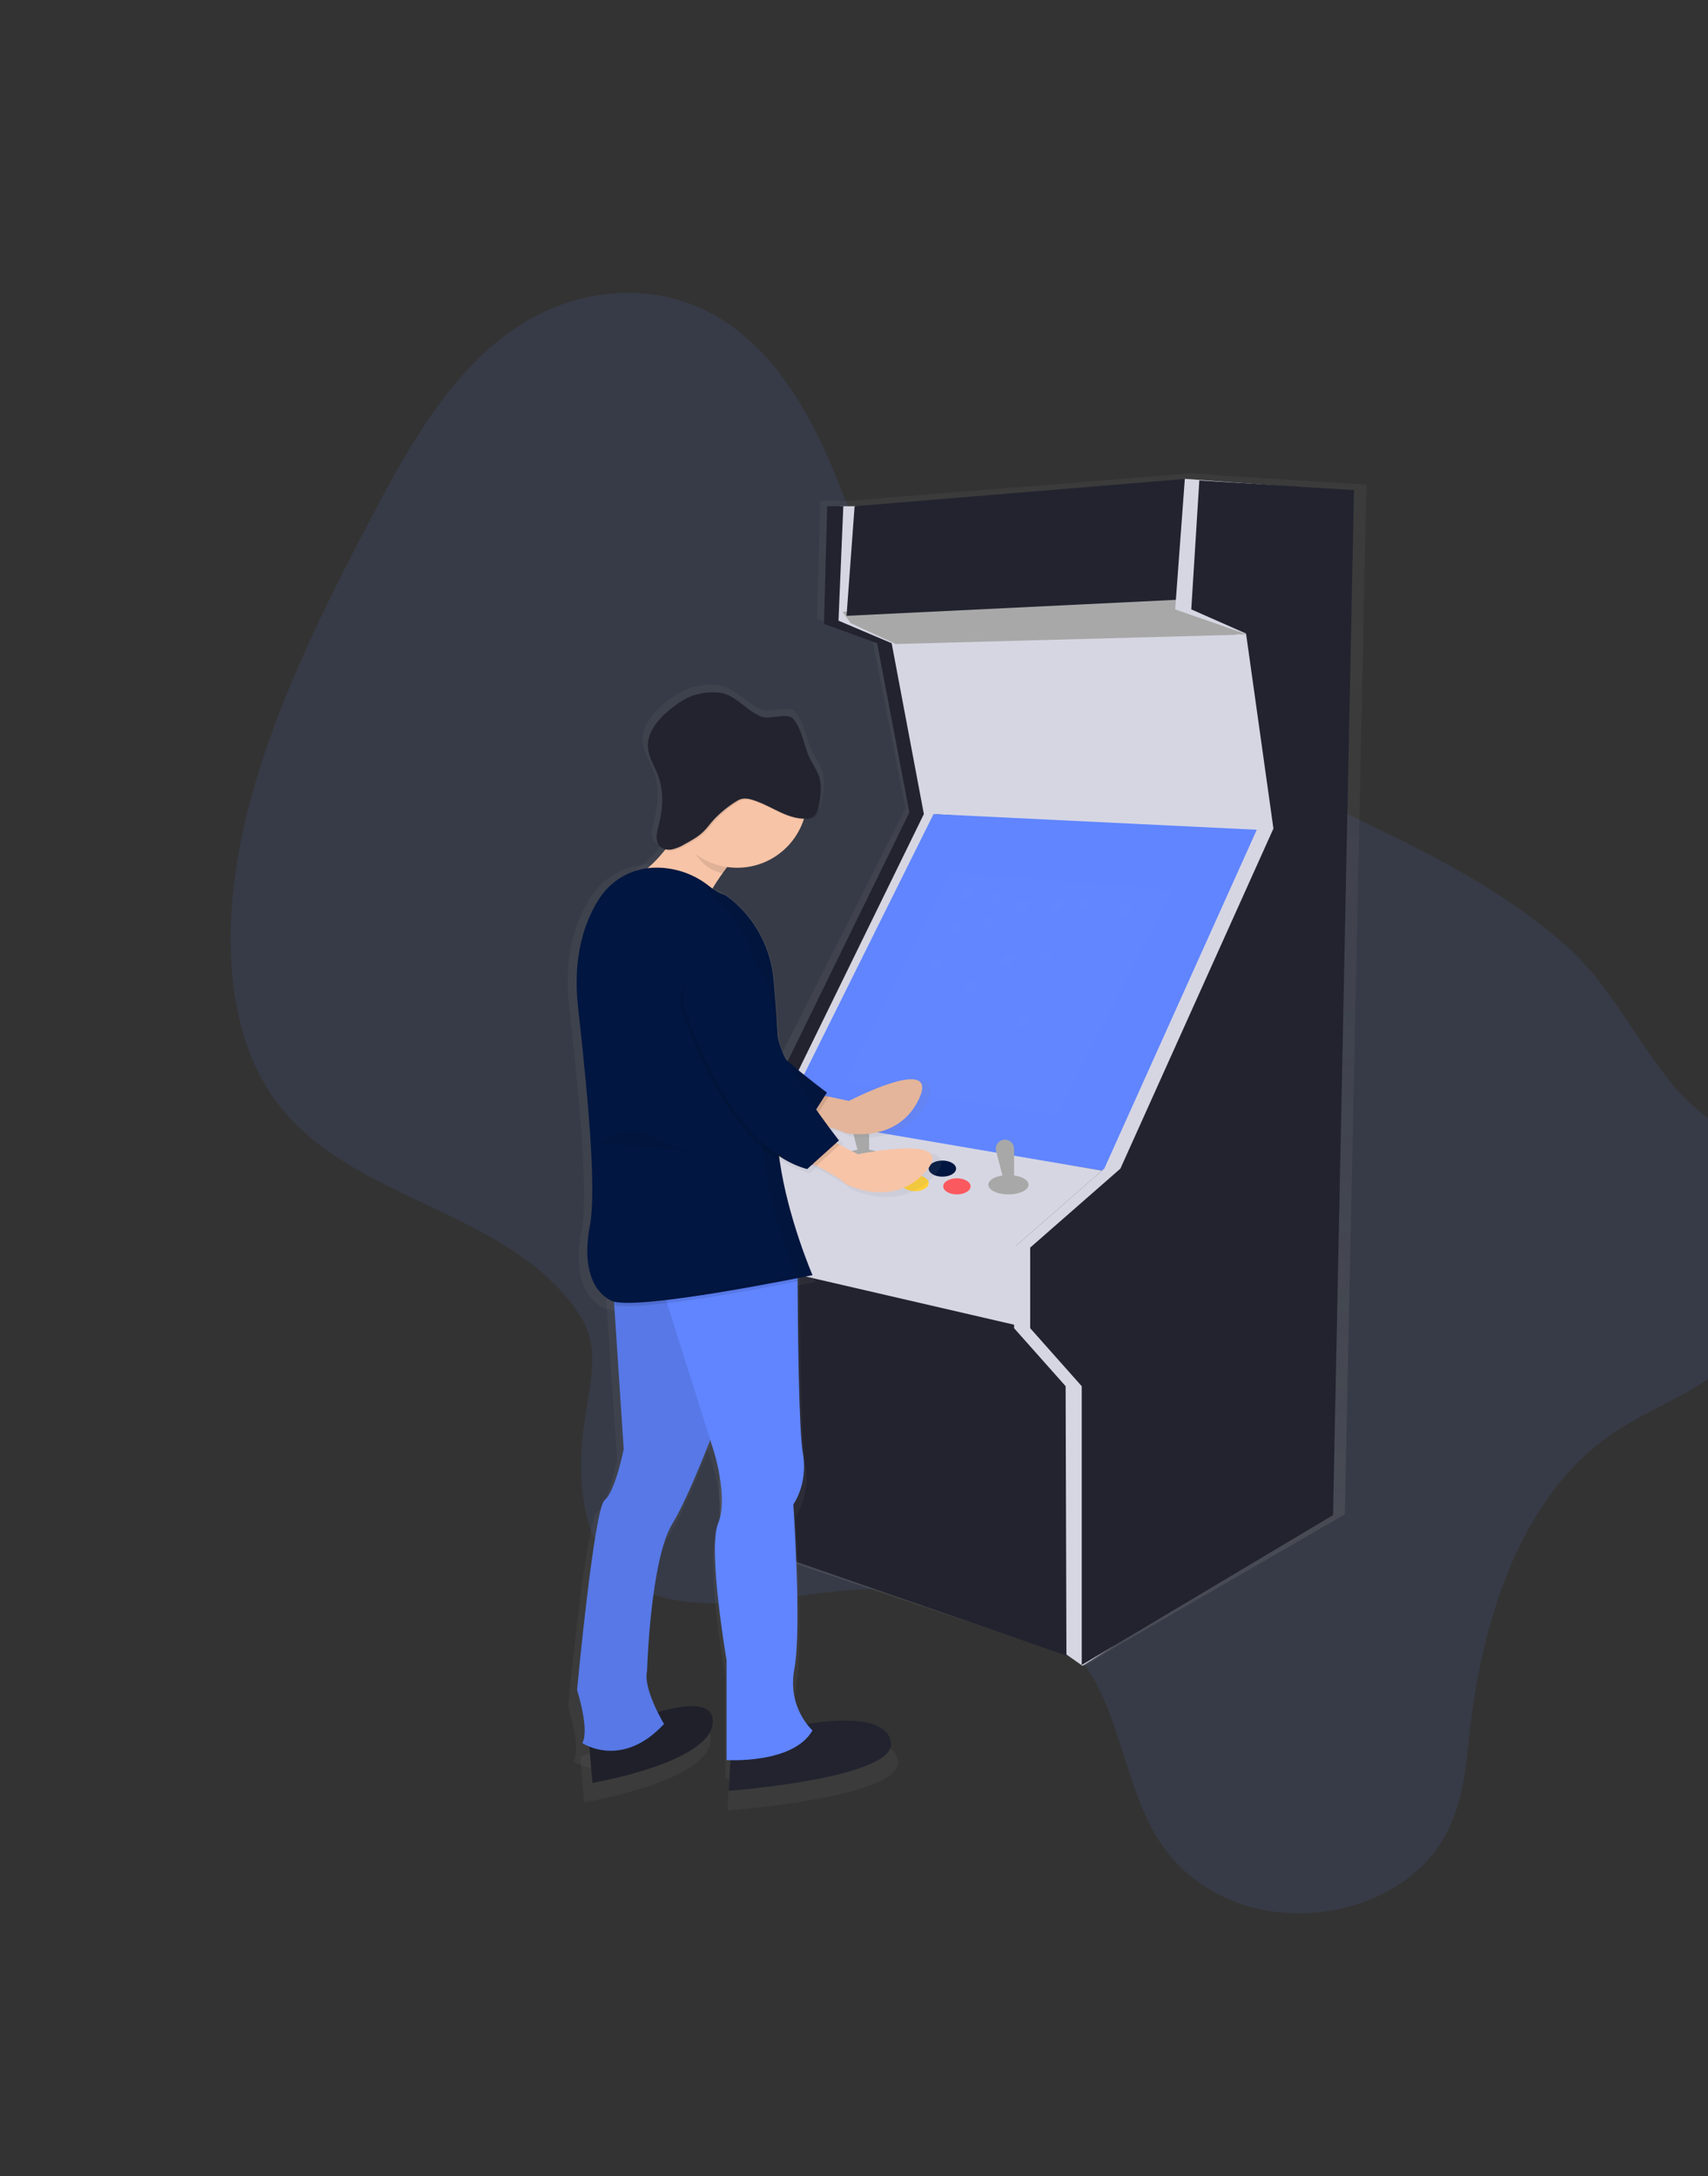 <svg width="698" height="889" viewBox="0 0 698 889" fill="none" xmlns="http://www.w3.org/2000/svg">
<rect x="0" y="0" width="698" height="889" fill="#333333" stroke="none"/>
<g clip-path="url(#clip0_291_80)">
<path opacity="0.1" d="M656.721 587.243C619.545 614.228 605.035 665.717 600.417 709.096C598.865 723.614 597.556 739.078 589.025 752.59C578.623 769.09 560.199 777.874 543.911 780.546C514.221 785.424 486.829 773.811 472.625 750.292C460.361 730.004 457.719 702.208 444.8 682.457C423.202 649.386 377.813 645.611 335.1 650.904C304.888 654.654 270.763 661.08 251.533 641.732C237.986 628.127 235.386 604.223 238.84 580.778C240.509 569.454 243.443 557.544 241.217 547.479C239.899 541.505 236.821 536.615 233.377 532.239C201.885 492.251 139.7 489.715 110.874 447.155C91.384 418.424 90.539 375.126 100.709 333.348C110.879 291.569 131.109 250.63 152.087 210.779C166.995 182.459 183.978 152.545 209.359 134.912C236.199 116.225 267.531 115.789 290.063 127.698C312.595 139.607 327.521 162.336 338.388 187.026C351.992 217.899 361.141 253.973 386.843 272.604C404.353 285.305 427.586 288.311 449.325 293.509C485.658 302.191 518.939 317.491 551.799 333.155C583.247 348.151 614.754 363.722 640.531 386.857C658.809 403.25 668.963 426.018 684.783 444.567C695.096 456.663 709.35 463.443 717.891 477.473C728.442 494.738 733.38 520.705 717.496 544.512C702.426 567.149 676.449 572.918 656.721 587.243Z" fill="#6085FF"/>
<path d="M558.41 197.952L513.447 195.227L487.431 193.37V193.324H487.109H486.746V193.376L346.849 204.569H335.25L333.887 252.864L356.408 260.805L370.055 330.268L307.956 453.306L270.433 481.749V508.869L292.953 530.702L294.316 630.597L301.143 631.914V630.854L304.573 631.512V631.908L437.847 676.732L443.449 680.532L455.167 673.23L549.569 618.68L558.41 197.952ZM415.129 508.277L451.639 477.331L415.129 508.277ZM288.503 521.116L298.378 530.709V531.302L288.503 521.116Z" fill="url(#paint0_linear_291_80)"/>
<path d="M306.455 532.73L439.434 566.31L419.684 543.923L408.493 530.097L291.973 507.052L286.706 511.661L306.455 532.73Z" fill="#22232F"/>
<path d="M286.706 511.661L417.709 541.948L418.367 510.344L380.844 495.859L305.796 483.349H284.072L286.706 511.661Z" fill="#D6D6E3"/>
<path d="M381.502 332.572L515.139 341.131V316.112L505.923 260.146L501.315 256.196L367.678 260.146L381.502 332.572Z" fill="#D6D6E3"/>
<path d="M349.904 206.815H343.321L342.004 254.879L363.728 262.78L376.894 331.914L316.988 454.379L280.781 482.691V509.686L302.505 531.414L303.822 630.834L310.405 632.151L309.089 533.389L287.364 510.344L286.706 482.691L321.596 455.037L382.819 332.572L369.653 262.78L347.929 253.562L349.904 206.815Z" fill="#D6D6E3"/>
<path d="M344.637 206.815H338.054L336.737 254.879L358.462 262.78L371.628 331.914L311.722 454.379L275.515 482.691V509.686L297.239 531.414L298.555 630.834L305.139 632.151L303.822 533.389L282.098 510.344L281.439 482.691L317.646 455.037L377.553 332.572L364.386 262.78L342.662 253.562L344.637 206.815Z" fill="#22232F"/>
<path d="M344.308 249.941L347.599 254.55L366.032 263.109L512.177 259.159L498.023 254.879L482.882 248.295L484.857 243.027L344.308 249.941Z" fill="#A8A8A8"/>
<path d="M319.621 457.013L453.258 478.74L480.249 421.458L517.114 339.156L381.502 332.572L319.621 457.013Z" fill="#6085FF"/>
<g opacity="0.1">
<path opacity="0.1" d="M388.743 356.275L478.932 363.517L432.192 455.696L344.637 442.527L388.743 356.275Z" fill="white"/>
</g>
<g opacity="0.1">
<path opacity="0.1" d="M394.964 362.971L398.947 363.294L396.887 367.356L393.022 366.777L394.964 362.971Z" fill="white"/>
</g>
<g opacity="0.1">
<path opacity="0.1" d="M395.623 401.159L399.605 401.482L397.545 405.544L393.681 404.965L395.623 401.159Z" fill="white"/>
</g>
<g opacity="0.1">
<path opacity="0.1" d="M417.347 367.58L421.33 367.903L419.27 371.965L415.405 371.386L417.347 367.58Z" fill="white"/>
</g>
<g opacity="0.1">
<path opacity="0.1" d="M458.821 369.555L462.804 369.878L460.743 373.94L456.879 373.361L458.821 369.555Z" fill="white"/>
</g>
<g opacity="0.1">
<path opacity="0.1" d="M402.865 374.823L406.848 375.145L404.787 379.208L400.923 378.628L402.865 374.823Z" fill="white"/>
</g>
<g opacity="0.1">
<path opacity="0.1" d="M417.347 414.986L421.33 415.308L419.27 419.371L415.405 418.791L417.347 414.986Z" fill="white"/>
</g>
<g opacity="0.1">
<path opacity="0.1" d="M381.798 391.941L385.781 392.264L383.721 396.326L379.856 395.747L381.798 391.941Z" fill="white"/>
</g>
<g opacity="0.1">
<path opacity="0.1" d="M442.363 367.58L446.346 367.903L444.285 371.965L440.421 371.386L442.363 367.58Z" fill="white"/>
</g>
<g opacity="0.1">
<path opacity="0.1" d="M410.764 389.966L414.747 390.289L412.687 394.351L408.822 393.772L410.764 389.966Z" fill="white"/>
</g>
<g opacity="0.1">
<path opacity="0.1" d="M406.156 364.946L410.139 365.269L408.078 369.331L404.214 368.752L406.156 364.946Z" fill="white"/>
</g>
<g opacity="0.1">
<path opacity="0.1" d="M426.564 387.991L430.547 388.313L428.486 392.376L424.622 391.796L426.564 387.991Z" fill="white"/>
</g>
<g opacity="0.1">
<path opacity="0.1" d="M431.172 367.58L435.154 367.903L433.094 371.965L429.229 371.386L431.172 367.58Z" fill="white"/>
</g>
<g opacity="0.1">
<path opacity="0.1" d="M389.698 376.798L393.681 377.12L391.62 381.183L387.756 380.603L389.698 376.798Z" fill="white"/>
</g>
<path d="M284.072 483.349L414.417 509.686L450.322 478.266L319.95 456.025L284.072 483.349Z" fill="#D6D6E3"/>
<path d="M308.43 529.438V632.151L437.458 676.923L439.433 570.26L434.167 560.338L410.468 554.458L308.43 529.438Z" fill="#22232F"/>
<path d="M325.217 468.864C328.307 468.864 330.812 467.39 330.812 465.572C330.812 463.754 328.307 462.28 325.217 462.28C322.126 462.28 319.621 463.754 319.621 465.572C319.621 467.39 322.126 468.864 325.217 468.864Z" fill="#011640"/>
<path d="M329.825 476.107C332.915 476.107 335.421 474.633 335.421 472.815C335.421 470.996 332.915 469.522 329.825 469.522C326.735 469.522 324.229 470.996 324.229 472.815C324.229 474.633 326.735 476.107 329.825 476.107Z" fill="#FA595F"/>
<path d="M314.025 474.131C317.116 474.131 319.621 472.657 319.621 470.839C319.621 469.021 317.116 467.547 314.025 467.547C310.935 467.547 308.43 469.021 308.43 470.839C308.43 472.657 310.935 474.131 314.025 474.131Z" fill="#FFD037"/>
<path d="M385.123 480.716C388.213 480.716 390.719 479.242 390.719 477.423C390.719 475.605 388.213 474.131 385.123 474.131C382.033 474.131 379.527 475.605 379.527 477.423C379.527 479.242 382.033 480.716 385.123 480.716Z" fill="#011640"/>
<path d="M373.932 486.641C377.022 486.641 379.527 485.167 379.527 483.349C379.527 481.531 377.022 480.057 373.932 480.057C370.841 480.057 368.336 481.531 368.336 483.349C368.336 485.167 370.841 486.641 373.932 486.641Z" fill="#FFD037"/>
<path d="M352.866 477.423C357.41 477.423 361.094 475.655 361.094 473.473C361.094 471.291 357.41 469.522 352.866 469.522C348.321 469.522 344.637 471.291 344.637 473.473C344.637 475.655 348.321 477.423 352.866 477.423Z" fill="#A8A8A8"/>
<path d="M391.048 487.958C394.138 487.958 396.643 486.484 396.643 484.666C396.643 482.848 394.138 481.374 391.048 481.374C387.957 481.374 385.452 482.848 385.452 484.666C385.452 486.484 387.957 487.958 391.048 487.958Z" fill="#FA595F"/>
<path d="M355.17 472.821H351.22L347.823 459.706C347.68 459.154 347.666 458.577 347.781 458.018C347.895 457.46 348.137 456.936 348.485 456.485C348.834 456.034 349.282 455.67 349.793 455.419C350.305 455.168 350.867 455.037 351.437 455.037C352.427 455.037 353.377 455.431 354.077 456.131C354.777 456.831 355.17 457.78 355.17 458.771V472.821Z" fill="#A8A8A8"/>
<path d="M412.114 487.958C416.658 487.958 420.342 486.189 420.342 484.008C420.342 481.826 416.658 480.057 412.114 480.057C407.569 480.057 403.885 481.826 403.885 484.008C403.885 486.189 407.569 487.958 412.114 487.958Z" fill="#A8A8A8"/>
<path d="M414.418 483.356H410.468L407.071 470.24C406.928 469.688 406.914 469.111 407.029 468.553C407.144 467.995 407.385 467.47 407.734 467.02C408.082 466.569 408.53 466.204 409.041 465.953C409.553 465.702 410.115 465.572 410.685 465.572C411.675 465.572 412.625 465.965 413.325 466.665C414.025 467.366 414.418 468.315 414.418 469.305V483.356Z" fill="#A8A8A8"/>
<path d="M349.246 206.815L484.857 195.622L481.566 245.003L345.954 251.587L349.246 206.815Z" fill="#22232F"/>
<path d="M484.199 195.622L546.738 200.23L538.18 618.983L442.396 680.544L435.813 675.936L435.484 566.309L414.418 542.606V509.686L451.283 477.423L513.823 338.498L504.935 259.159H509.544L480.249 248.953L484.199 195.622Z" fill="#D6D6E3"/>
<path d="M490.123 196.28L553.321 200.23L544.763 618.983L442.067 680.215V566.31L421.001 542.607V509.686L457.866 477.423L520.406 338.498L509.214 258.829L486.832 248.953L490.123 196.28Z" fill="#22232F"/>
<path d="M378.941 449.967C369.725 469.062 347.04 464.11 347.04 464.11C345.868 463.024 338.534 461.207 332.972 459.949C329.404 459.139 326.566 458.573 326.566 458.573L334.354 447.716L340.193 448.914L348.903 450.705C348.903 450.705 388.191 430.88 378.941 449.967Z" fill="url(#paint1_linear_291_80)"/>
<g opacity="0.08">
<path opacity="0.08" d="M378.941 449.967C369.725 469.062 347.04 464.11 347.04 464.11C345.868 463.024 338.534 461.207 332.972 459.949C329.404 459.139 326.566 458.573 326.566 458.573L334.354 447.716L340.193 448.914L348.903 450.705C348.903 450.705 388.191 430.88 378.941 449.967Z" fill="url(#paint2_linear_291_80)"/>
</g>
<g opacity="0.1">
<path opacity="0.1" d="M340.2 448.914L332.959 459.956C329.391 459.146 326.554 458.58 326.554 458.58L334.342 447.722L340.2 448.914Z" fill="url(#paint3_linear_291_80)"/>
</g>
<path d="M259.241 409.449C259.241 409.449 293.19 462.51 329.542 462.385L339.417 447.242C339.417 447.242 306.146 423.473 301.722 411.082C300.09 406.473 296.719 400.158 293.125 393.963C282.085 374.981 252.31 387.379 258.853 408.237C258.98 408.65 259.11 409.054 259.241 409.449Z" fill="url(#paint4_linear_291_80)"/>
<g opacity="0.05">
<path opacity="0.05" d="M259.241 409.449C259.241 409.449 293.19 462.51 329.542 462.385L339.417 447.242C339.417 447.242 306.146 423.473 301.722 411.082C300.09 406.473 296.719 400.158 293.125 393.963C282.085 374.981 252.31 387.379 258.853 408.237C258.98 408.65 259.11 409.054 259.241 409.449Z" fill="url(#paint5_linear_291_80)"/>
</g>
<path d="M237.142 717.87L238.735 736.306C238.735 736.306 290.879 727.641 290.425 710.318C289.971 692.995 237.142 717.87 237.142 717.87Z" fill="url(#paint6_linear_291_80)"/>
<g opacity="0.1">
<path opacity="0.1" d="M237.142 717.87L238.735 736.306C238.735 736.306 290.879 727.641 290.425 710.318C289.971 692.995 237.142 717.87 237.142 717.87Z" fill="url(#paint7_linear_291_80)"/>
</g>
<path d="M298.167 723.644L297.259 739.637C297.259 739.637 369.673 734.304 366.934 719.226C364.196 704.149 325.948 712.537 325.948 712.537L298.167 723.644Z" fill="url(#paint8_linear_291_80)"/>
<path d="M299.075 567.271C299.075 567.271 294.796 579.122 289.332 592.699C284.105 605.696 277.799 620.306 273.118 627.687C263.553 642.791 262.19 689.44 262.19 689.44C260.367 696.992 269.478 711.655 269.478 711.655C251.262 730.749 234.41 719.654 234.41 719.654C237.596 713.88 232.132 697.44 232.132 697.44C232.132 697.44 239.419 621.472 243.981 617.916C248.543 614.361 252.177 596.59 252.177 596.59L248.102 536.2L247.168 522.373L286.33 505.051L289.155 518.825L291.952 532.46L299.075 567.271Z" fill="url(#paint9_linear_291_80)"/>
<g opacity="0.1">
<path opacity="0.1" d="M299.075 567.271C299.075 567.271 294.796 579.122 289.332 592.699C284.105 605.696 277.799 620.306 273.118 627.687C263.553 642.791 262.19 689.44 262.19 689.44C260.367 696.992 269.478 711.655 269.478 711.655C251.262 730.749 234.41 719.654 234.41 719.654C237.596 713.88 232.132 697.44 232.132 697.44C232.132 697.44 239.419 621.472 243.981 617.916C248.543 614.361 252.177 596.59 252.177 596.59L248.102 536.2L247.168 522.373L286.33 505.051L289.155 518.825L291.952 532.46L299.075 567.271Z" fill="url(#paint10_linear_291_80)"/>
</g>
<path d="M333.229 714.321C325.033 728.537 296.364 726.759 296.364 726.759V684.996C296.364 684.996 288.168 638.347 292.723 627.713C297.279 617.08 290.9 597.505 290.9 597.505L289.333 592.705L270.762 535.423L265.377 518.818H326.856C326.856 518.818 326.856 521.662 326.856 526.285C326.935 544.062 327.304 588.116 329.114 598.342C331.392 611.227 325.013 619.668 325.013 619.668C325.013 619.668 328.654 672.091 325.467 688.525C322.281 704.959 333.229 714.321 333.229 714.321Z" fill="url(#paint11_linear_291_80)"/>
<path d="M282.683 323.815C282.683 323.815 273.118 349.579 253.994 358.909C234.87 368.238 285.415 370.905 285.415 370.905C285.415 370.905 293.611 351.357 312.281 337.583L282.683 323.815Z" fill="url(#paint12_linear_291_80)"/>
<g opacity="0.1">
<path opacity="0.1" d="M326.876 526.311C319.253 527.779 305.764 530.294 291.946 532.48C284.705 533.626 277.384 534.679 270.762 535.443C260.571 536.622 252.046 537.115 248.096 536.194L247.161 522.367L286.324 505.044L289.148 518.818H326.856C326.856 518.818 326.856 521.689 326.876 526.311Z" fill="url(#paint13_linear_291_80)"/>
</g>
<path d="M333.229 523.73C333.229 523.73 256.266 539.282 246.707 534.396C237.148 529.511 234.857 517.073 237.596 503.299C240.334 489.525 237.596 455.32 232.586 411.779C230.065 389.854 235.621 375.139 241.77 365.934C244.468 361.966 248.102 358.724 252.35 356.493C256.598 354.262 261.329 353.111 266.127 353.141C274.451 353.107 282.542 355.892 289.082 361.042C291.005 362.576 292.947 363.834 294.533 364.262C295.784 364.597 297.667 365.927 299.8 367.738C309.297 375.919 315.259 387.46 316.435 399.941C317.225 408.217 318.061 418.64 318.469 429.175C318.888 438.171 318.796 447.184 318.193 456.17C317.77 462.749 318.083 469.354 319.128 475.863C322.676 499.869 333.229 523.73 333.229 523.73Z" fill="url(#paint14_linear_291_80)"/>
<g opacity="0.1">
<path opacity="0.1" d="M319.135 475.896C291.202 458.896 276.759 411.332 276.759 411.332C276.759 410.917 276.759 410.509 276.713 410.107C276.088 388.294 308.2 384.093 313.651 405.261C315.422 412.155 316.942 419.147 317.258 423.98C317.431 425.758 317.84 427.505 318.476 429.175C318.896 438.171 318.803 447.184 318.2 456.17C317.774 462.759 318.088 469.376 319.135 475.896Z" fill="url(#paint15_linear_291_80)"/>
</g>
<g opacity="0.1">
<path opacity="0.1" d="M277.897 339.143C282.44 346.656 286.034 354.221 295.257 355.505C299.785 349.758 305.048 344.631 310.912 340.256L281.288 326.482C281.288 326.482 283.026 331.183 277.897 339.143Z" fill="url(#paint16_linear_291_80)"/>
</g>
<path d="M300.899 353.128C317.5 353.128 330.958 340.001 330.958 323.809C330.958 307.616 317.5 294.489 300.899 294.489C284.298 294.489 270.841 307.616 270.841 323.809C270.841 340.001 284.298 353.128 300.899 353.128Z" fill="url(#paint17_linear_291_80)"/>
<g opacity="0.1">
<path opacity="0.1" d="M330.609 333.007C331.853 333.06 333.083 332.734 334.137 332.072C335.579 331.025 336.04 329.148 336.369 327.423C337.153 323.348 337.765 319.055 336.369 315.131C335.467 312.536 333.736 310.291 332.525 307.829C329.826 302.449 329.345 295.977 325.494 291.309C323.091 288.386 314.645 291.309 311.116 289.834C303.533 286.648 300.241 280.182 291.979 280.188C288.952 280.115 285.93 280.492 283.013 281.308C279.32 282.447 276.055 284.6 273.02 286.964C267.754 291.059 262.592 296.682 263.06 303.253C263.363 307.447 265.923 311.154 267.431 315.065C269.959 321.649 269.498 329.049 267.675 335.871C266.898 338.774 266.009 342.244 268.07 344.463C269.386 345.852 271.473 346.247 273.336 345.944C275.194 345.533 276.973 344.821 278.602 343.838C281.565 342.264 284.567 340.664 286.963 338.353C288.55 336.825 289.827 335.021 291.334 333.421C294.286 330.362 297.628 327.705 301.275 325.52C304.191 323.769 307.199 324.862 310.261 326.001C316.988 328.47 323.21 333.138 330.609 333.007Z" fill="url(#paint18_linear_291_80)"/>
</g>
<path d="M330.155 332.559C331.398 332.612 332.629 332.286 333.683 331.624C335.125 330.577 335.586 328.701 335.915 326.976C336.698 322.9 337.311 318.607 335.915 314.683C335.013 312.089 333.282 309.844 332.07 307.381C329.371 302.002 328.891 295.53 325.04 290.861C322.637 287.938 314.645 291.309 311.116 289.828C303.533 286.641 299.787 279.734 291.525 279.741C288.498 279.667 285.476 280.044 282.559 280.86C278.866 281.999 275.601 284.152 272.566 286.516C267.299 290.611 262.138 296.234 262.606 302.805C262.909 306.999 265.469 310.706 266.977 314.617C269.505 321.201 269.044 328.602 267.22 335.423C266.444 338.327 265.555 341.796 267.615 344.015C268.932 345.405 271.019 345.8 272.882 345.497C274.74 345.085 276.519 344.373 278.148 343.39C281.111 341.816 284.113 340.216 286.509 337.905C288.095 336.378 289.373 334.574 290.88 332.974C293.832 329.914 297.174 327.258 300.821 325.073C303.737 323.321 306.745 324.414 309.806 325.553C316.534 328.022 322.755 332.691 330.155 332.559Z" fill="url(#paint19_linear_291_80)"/>
<g opacity="0.05">
<path opacity="0.05" d="M319.134 475.896C318.09 469.387 317.777 462.781 318.2 456.203C318.803 447.217 318.895 438.204 318.476 429.208C318.068 418.673 317.238 408.25 316.442 399.974C315.261 387.48 309.284 375.93 299.767 367.751C297.654 365.94 295.771 364.604 294.5 364.275C292.914 363.853 290.972 362.589 289.05 361.055C282.585 355.9 290.801 365.94 292.914 367.751C302.431 375.93 308.408 387.48 309.589 399.974C310.379 408.25 311.215 418.673 311.623 429.208C312.042 438.204 311.95 447.217 311.347 456.203C310.924 462.781 311.237 469.387 312.281 475.896C315.823 499.882 326.376 523.73 326.376 523.73C326.376 523.73 274.856 534.139 250.881 535.245C269.669 536.562 333.202 523.73 333.202 523.73C333.202 523.73 322.676 499.869 319.134 475.896Z" fill="url(#paint20_linear_291_80)"/>
</g>
<path d="M381.956 480.195C367.836 496.188 347.349 485.529 347.349 485.529C346.513 484.172 339.943 480.518 334.933 477.858C331.714 476.153 329.134 474.862 329.134 474.862L339.607 466.421L344.907 469.095L352.807 473.085C352.807 473.085 396.09 464.203 381.956 480.195Z" fill="url(#paint21_linear_291_80)"/>
<g opacity="0.1">
<path opacity="0.1" d="M344.907 469.095L334.933 477.858C331.714 476.153 329.134 474.862 329.134 474.862L339.607 466.421L344.907 469.095Z" fill="url(#paint22_linear_291_80)"/>
</g>
<path d="M277.674 410.002C277.674 410.002 295.89 469.977 330.958 479.306L344.618 467.31C344.618 467.31 319.069 435.746 318.173 422.65C317.851 417.811 316.337 410.798 314.566 403.931C309.115 382.77 277.003 386.964 277.628 408.777C277.641 409.181 277.657 409.589 277.674 410.002Z" fill="url(#paint23_linear_291_80)"/>
<path opacity="0.05" d="M242.382 468.423C242.382 468.423 254.231 459.093 265.153 466.204C276.074 473.315 292.018 472.426 294.296 472.867" fill="url(#paint24_linear_291_80)"/>
<path d="M375.532 448.993C366.744 467.613 345.171 462.82 345.171 462.82C344.052 461.76 337.074 459.989 331.787 458.764C328.39 457.974 325.691 457.447 325.691 457.447L333.104 446.853L338.66 448.025L346.948 449.77C346.948 449.77 384.32 430.366 375.532 448.993Z" fill="#F7C4A7"/>
<path opacity="0.08" d="M375.532 448.993C366.744 467.613 345.171 462.82 345.171 462.82C344.052 461.76 337.074 459.989 331.787 458.764C328.39 457.974 325.691 457.447 325.691 457.447L333.104 446.853L338.66 448.025L346.948 449.77C346.948 449.77 384.32 430.366 375.532 448.993Z" fill="black"/>
<path opacity="0.1" d="M338.66 447.959L331.787 458.731C328.39 457.941 325.691 457.414 325.691 457.414L333.104 446.82L338.66 447.959Z" fill="black"/>
<path d="M261.618 409.455C261.618 409.455 293.927 461.233 328.515 461.101L337.922 446.353C337.922 446.353 306.264 423.163 302.051 411.068C300.497 406.604 297.291 400.415 293.875 394.384C283.342 375.869 255.034 387.965 261.255 408.316C261.374 408.689 261.495 409.069 261.618 409.455Z" fill="#011640"/>
<path opacity="0.05" d="M261.618 409.455C261.618 409.455 293.927 461.233 328.515 461.101L337.922 446.353C337.922 446.353 306.264 423.163 302.051 411.068C300.497 406.604 297.291 400.415 293.875 394.384C283.342 375.869 255.034 387.965 261.255 408.316C261.374 408.689 261.495 409.069 261.618 409.455Z" fill="black"/>
<path d="M240.585 710.384L242.099 728.372C242.099 728.372 291.722 719.918 291.288 703.016C290.853 686.115 240.585 710.384 240.585 710.384Z" fill="#22232F"/>
<path opacity="0.1" d="M240.585 710.384L242.099 728.372C242.099 728.372 291.722 719.918 291.288 703.016C290.853 686.115 240.585 710.384 240.585 710.384Z" fill="black"/>
<path d="M298.661 716.02L297.792 731.631C297.792 731.631 366.704 726.43 364.103 711.694C361.503 696.959 325.099 705.189 325.099 705.189L298.661 716.02Z" fill="#22232F"/>
<path d="M299.523 563.439C299.523 563.439 295.448 574.987 290.248 588.248C285.271 600.929 279.267 615.184 274.817 622.387C265.745 637.129 264.429 682.638 264.429 682.638C262.697 690.006 271.361 704.313 271.361 704.313C254.027 722.953 237.991 712.116 237.991 712.116C241.026 706.48 235.825 690.441 235.825 690.441C235.825 690.441 242.757 616.316 247.095 612.853C251.434 609.39 254.89 592.047 254.89 592.047L251.012 533.125L250.124 519.661L287.397 502.753L290.103 516.191L292.736 529.498L299.523 563.439Z" fill="#6085FF"/>
<path opacity="0.1" d="M299.523 563.439C299.523 563.439 295.448 574.987 290.248 588.248C285.271 600.929 279.267 615.184 274.817 622.387C265.745 637.129 264.429 682.638 264.429 682.638C262.697 690.006 271.361 704.313 271.361 704.313C254.027 722.953 237.991 712.116 237.991 712.116C241.026 706.48 235.825 690.441 235.825 690.441C235.825 690.441 242.757 616.316 247.095 612.853C251.434 609.39 254.89 592.047 254.89 592.047L251.012 533.125L250.124 519.661L287.397 502.753L290.103 516.191L292.736 529.498L299.523 563.439Z" fill="black"/>
<path d="M332.03 706.914C324.229 720.787 296.923 719.049 296.923 719.049V678.299C296.923 678.299 289.122 632.783 293.453 622.38C297.785 611.977 291.722 592.903 291.722 592.903L290.247 588.241L272.572 532.381L267.45 516.184H325.961C325.961 516.184 325.961 518.956 325.961 523.473C326.033 540.809 326.389 583.804 328.113 593.779C330.279 606.348 324.21 614.584 324.21 614.584C324.21 614.584 327.679 665.73 324.644 681.743C321.609 697.756 332.03 706.914 332.03 706.914Z" fill="#6085FF"/>
<path d="M283.921 325.902C283.921 325.902 274.816 351.041 256.614 360.14C238.412 369.239 286.521 371.846 286.521 371.846C286.521 371.846 294.322 352.752 312.09 339.334L283.921 325.902Z" fill="#F7C4A7"/>
<path opacity="0.1" d="M325.981 523.48C318.726 524.889 305.902 527.364 292.736 529.498C285.85 530.617 278.878 531.644 272.572 532.388C262.875 533.534 254.758 534.021 250.999 533.119L250.11 519.654L287.384 502.746L290.103 516.191H325.987C325.987 516.191 325.961 518.963 325.981 523.48Z" fill="black"/>
<path d="M332.031 520.938C332.031 520.938 258.787 536.082 249.69 531.341C240.592 526.601 238.419 514.433 241.02 501.001C243.62 487.57 241.02 454.188 236.253 411.707C233.851 390.315 239.143 375.962 244.989 366.974C247.507 363.126 250.945 359.967 254.991 357.783C259.037 355.599 263.564 354.458 268.162 354.464C276.112 354.436 283.828 357.155 290.004 362.161C291.835 363.656 293.684 364.887 295.192 365.302C296.383 365.624 298.174 366.928 300.182 368.693C309.286 376.766 314.964 388.012 316.054 400.132C316.811 408.204 317.601 418.377 317.989 428.661C318.39 437.438 318.304 446.23 317.732 454.998C317.33 461.415 317.628 467.858 318.621 474.21C321.985 497.69 332.031 520.938 332.031 520.938Z" fill="#011640"/>
<path opacity="0.1" d="M318.614 474.289C292.032 457.704 278.286 411.292 278.286 411.292C278.286 410.891 278.286 410.489 278.24 410.1C277.647 388.82 308.206 384.718 313.394 405.373C315.079 412.102 316.521 418.917 316.823 423.637C316.987 425.371 317.376 427.075 317.982 428.707C318.383 437.484 318.297 446.276 317.725 455.044C317.32 461.472 317.618 467.926 318.614 474.289Z" fill="black"/>
<path opacity="0.1" d="M279.372 340.855C283.691 348.183 287.114 355.57 295.896 356.815C300.188 351.224 305.197 346.221 310.793 341.935L282.624 328.496C282.624 328.496 284.25 333.092 279.372 340.855Z" fill="black"/>
<path d="M301.261 354.51C317.058 354.51 329.864 341.702 329.864 325.902C329.864 310.102 317.058 297.294 301.261 297.294C285.463 297.294 272.657 310.102 272.657 325.902C272.657 341.702 285.463 354.51 301.261 354.51Z" fill="#F7C4A7"/>
<path opacity="0.1" d="M329.535 334.87C330.723 334.918 331.896 334.596 332.892 333.948C334.262 332.928 334.703 331.091 335.012 329.412C335.756 325.461 336.329 321.247 335.012 317.415C334.156 314.88 332.53 312.694 331.352 310.291C328.778 305.024 328.324 298.729 324.664 294.173C322.373 291.322 314.341 294.173 310.977 292.731C303.736 289.624 300.629 283.316 292.768 283.323C289.877 283.248 286.991 283.617 284.21 284.416C280.695 285.522 277.588 287.642 274.704 289.933C269.675 293.93 264.777 299.414 265.225 305.827C265.514 309.923 267.95 313.504 269.385 317.349C271.795 323.789 271.36 330.998 269.616 337.648C268.878 340.48 268.029 343.864 269.991 346.037C271.215 347.386 273.23 347.781 275.027 347.479C276.808 347.078 278.51 346.384 280.063 345.424C282.881 343.89 285.738 342.33 288.015 340.078C289.523 338.583 290.741 336.825 292.176 335.265C294.975 332.288 298.156 329.695 301.636 327.555C304.414 325.85 307.264 326.897 310.194 328.022C316.573 330.445 322.491 335.002 329.535 334.87Z" fill="black"/>
<path d="M329.101 334.435C330.288 334.487 331.461 334.17 332.459 333.527C333.828 332.506 334.269 330.669 334.579 328.99C335.322 325.04 335.895 320.826 334.579 316.994C333.723 314.459 332.097 312.273 330.918 309.87C328.344 304.603 327.89 298.308 324.23 293.752C321.939 290.901 314.355 294.193 310.978 292.744C303.737 289.637 300.195 282.868 292.335 282.868C289.443 282.794 286.557 283.163 283.777 283.961C280.261 285.067 277.154 287.187 274.271 289.479C269.241 293.475 264.344 298.96 264.791 305.373C265.081 309.468 267.517 313.05 268.952 316.895C271.361 323.334 270.927 330.544 269.182 337.194C268.445 340.025 267.596 343.41 269.557 345.582C270.782 346.932 272.796 347.327 274.593 347.024C276.374 346.624 278.076 345.929 279.629 344.97C282.447 343.436 285.304 341.875 287.582 339.624C289.089 338.129 290.307 336.371 291.742 334.811C294.571 331.836 297.783 329.252 301.294 327.127C304.072 325.422 306.923 326.469 309.852 327.594C316.139 329.998 322.057 334.567 329.101 334.435Z" fill="#22232F"/>
<path opacity="0.05" d="M318.614 474.289C317.631 467.942 317.342 461.506 317.752 455.097C318.324 446.329 318.409 437.537 318.008 428.76C317.62 418.475 316.83 408.31 316.073 400.231C314.983 388.111 309.306 376.864 300.201 368.791C298.193 367.02 296.403 365.723 295.211 365.401C293.703 364.986 291.854 363.755 290.024 362.26C283.868 357.23 291.689 367.027 293.703 368.791C302.808 376.864 308.486 388.111 309.575 400.231C310.332 408.303 311.122 418.475 311.511 428.76C311.912 437.537 311.826 446.329 311.254 455.097C310.851 461.514 311.149 467.956 312.143 474.309C315.513 497.709 325.559 520.978 325.559 520.978C325.559 520.978 276.528 531.13 253.718 532.217C271.597 533.534 332.057 520.978 332.057 520.978C332.057 520.978 321.984 497.689 318.614 474.289Z" fill="black"/>
<path d="M378.402 478.483C364.966 494.088 345.486 483.685 345.486 483.685C344.696 482.368 338.442 478.793 333.637 476.205C330.576 474.54 328.12 473.282 328.12 473.282L338.087 465.045L343.13 467.679L350.667 471.557C350.667 471.557 391.838 462.879 378.402 478.483Z" fill="#F7C4A7"/>
<path opacity="0.1" d="M343.142 467.653L333.649 476.212C330.588 474.546 328.133 473.289 328.133 473.289L338.1 465.052L343.142 467.653Z" fill="black"/>
<path d="M279.155 409.995C279.155 409.995 296.488 468.515 329.845 477.614L342.846 465.908C342.846 465.908 318.489 435.114 317.679 422.334C317.37 417.613 315.935 410.792 314.243 404.069C309.055 383.421 278.497 387.517 279.096 408.797C279.118 409.192 279.137 409.591 279.155 409.995Z" fill="#011640"/>
<path opacity="0.05" d="M245.568 466.994C245.568 466.994 256.839 457.888 267.24 464.828C277.641 471.768 292.809 470.899 294.974 471.333" fill="black"/>
</g>
<defs>
<linearGradient id="paint0_linear_291_80" x1="414.418" y1="680.551" x2="414.418" y2="193.324" gradientUnits="userSpaceOnUse">
<stop stop-color="#808080" stop-opacity="0.25"/>
<stop offset="0.54" stop-color="#808080" stop-opacity="0.12"/>
<stop offset="1" stop-color="#808080" stop-opacity="0.1"/>
</linearGradient>
<linearGradient id="paint1_linear_291_80" x1="28469" y1="10812.2" x2="28469" y2="10007.6" gradientUnits="userSpaceOnUse">
<stop stop-color="#808080" stop-opacity="0.25"/>
<stop offset="0.54" stop-color="#808080" stop-opacity="0.12"/>
<stop offset="1" stop-color="#808080" stop-opacity="0.1"/>
</linearGradient>
<linearGradient id="paint2_linear_291_80" x1="28469" y1="10812.2" x2="28469" y2="10007.6" gradientUnits="userSpaceOnUse">
<stop stop-color="#808080" stop-opacity="0.25"/>
<stop offset="0.54" stop-color="#808080" stop-opacity="0.12"/>
<stop offset="1" stop-color="#808080" stop-opacity="0.1"/>
</linearGradient>
<linearGradient id="paint3_linear_291_80" x1="7050.99" y1="5871.63" x2="7050.99" y2="5644.33" gradientUnits="userSpaceOnUse">
<stop stop-color="#808080" stop-opacity="0.25"/>
<stop offset="0.54" stop-color="#808080" stop-opacity="0.12"/>
<stop offset="1" stop-color="#808080" stop-opacity="0.1"/>
</linearGradient>
<linearGradient id="paint4_linear_291_80" x1="36117.3" y1="35168.3" x2="36117.3" y2="25979.5" gradientUnits="userSpaceOnUse">
<stop stop-color="#808080" stop-opacity="0.25"/>
<stop offset="0.54" stop-color="#808080" stop-opacity="0.12"/>
<stop offset="1" stop-color="#808080" stop-opacity="0.1"/>
</linearGradient>
<linearGradient id="paint5_linear_291_80" x1="36117.3" y1="35168.3" x2="36117.3" y2="25979.5" gradientUnits="userSpaceOnUse">
<stop stop-color="#808080" stop-opacity="0.25"/>
<stop offset="0.54" stop-color="#808080" stop-opacity="0.12"/>
<stop offset="1" stop-color="#808080" stop-opacity="0.1"/>
</linearGradient>
<linearGradient id="paint6_linear_291_80" x1="20860.1" y1="28428.1" x2="20860.1" y2="26860.9" gradientUnits="userSpaceOnUse">
<stop stop-color="#808080" stop-opacity="0.25"/>
<stop offset="0.54" stop-color="#808080" stop-opacity="0.12"/>
<stop offset="1" stop-color="#808080" stop-opacity="0.1"/>
</linearGradient>
<linearGradient id="paint7_linear_291_80" x1="20860.1" y1="28428.1" x2="20860.1" y2="26860.9" gradientUnits="userSpaceOnUse">
<stop stop-color="#808080" stop-opacity="0.25"/>
<stop offset="0.54" stop-color="#808080" stop-opacity="0.12"/>
<stop offset="1" stop-color="#808080" stop-opacity="0.1"/>
</linearGradient>
<linearGradient id="paint8_linear_291_80" x1="34533.9" y1="26257.8" x2="34533.9" y2="24941.6" gradientUnits="userSpaceOnUse">
<stop stop-color="#808080" stop-opacity="0.25"/>
<stop offset="0.54" stop-color="#808080" stop-opacity="0.12"/>
<stop offset="1" stop-color="#808080" stop-opacity="0.1"/>
</linearGradient>
<linearGradient id="paint9_linear_291_80" x1="26326" y1="184048" x2="26326" y2="112001" gradientUnits="userSpaceOnUse">
<stop stop-color="#808080" stop-opacity="0.25"/>
<stop offset="0.54" stop-color="#808080" stop-opacity="0.12"/>
<stop offset="1" stop-color="#808080" stop-opacity="0.1"/>
</linearGradient>
<linearGradient id="paint10_linear_291_80" x1="26326" y1="184048" x2="26326" y2="112001" gradientUnits="userSpaceOnUse">
<stop stop-color="#808080" stop-opacity="0.25"/>
<stop offset="0.54" stop-color="#808080" stop-opacity="0.12"/>
<stop offset="1" stop-color="#808080" stop-opacity="0.1"/>
</linearGradient>
<linearGradient id="paint11_linear_291_80" x1="30186.7" y1="177061" x2="30186.7" y2="111352" gradientUnits="userSpaceOnUse">
<stop stop-color="#808080" stop-opacity="0.25"/>
<stop offset="0.54" stop-color="#808080" stop-opacity="0.12"/>
<stop offset="1" stop-color="#808080" stop-opacity="0.1"/>
</linearGradient>
<linearGradient id="paint12_linear_291_80" x1="26115.6" y1="14833.6" x2="26115.6" y2="11465.8" gradientUnits="userSpaceOnUse">
<stop stop-color="#808080" stop-opacity="0.25"/>
<stop offset="0.54" stop-color="#808080" stop-opacity="0.12"/>
<stop offset="1" stop-color="#808080" stop-opacity="0.1"/>
</linearGradient>
<linearGradient id="paint13_linear_291_80" x1="33911.5" y1="18214.1" x2="33911.5" y2="16695.9" gradientUnits="userSpaceOnUse">
<stop stop-color="#808080" stop-opacity="0.25"/>
<stop offset="0.54" stop-color="#808080" stop-opacity="0.12"/>
<stop offset="1" stop-color="#808080" stop-opacity="0.1"/>
</linearGradient>
<linearGradient id="paint14_linear_291_80" x1="42317.6" y1="102002" x2="42317.6" y2="51578.4" gradientUnits="userSpaceOnUse">
<stop stop-color="#808080" stop-opacity="0.25"/>
<stop offset="0.54" stop-color="#808080" stop-opacity="0.12"/>
<stop offset="1" stop-color="#808080" stop-opacity="0.1"/>
</linearGradient>
<linearGradient id="paint15_linear_291_80" x1="18898.6" y1="39906.2" x2="18898.6" y2="29060.5" gradientUnits="userSpaceOnUse">
<stop stop-color="#808080" stop-opacity="0.25"/>
<stop offset="0.54" stop-color="#808080" stop-opacity="0.12"/>
<stop offset="1" stop-color="#808080" stop-opacity="0.1"/>
</linearGradient>
<linearGradient id="paint16_linear_291_80" x1="14590.9" y1="8590.19" x2="14590.9" y2="7311.15" gradientUnits="userSpaceOnUse">
<stop stop-color="#808080" stop-opacity="0.25"/>
<stop offset="0.54" stop-color="#808080" stop-opacity="0.12"/>
<stop offset="1" stop-color="#808080" stop-opacity="0.1"/>
</linearGradient>
<linearGradient id="paint17_linear_291_80" x1="24252" y1="14913.7" x2="24252" y2="9690.72" gradientUnits="userSpaceOnUse">
<stop stop-color="#808080" stop-opacity="0.25"/>
<stop offset="0.54" stop-color="#808080" stop-opacity="0.12"/>
<stop offset="1" stop-color="#808080" stop-opacity="0.1"/>
</linearGradient>
<linearGradient id="paint18_linear_291_80" x1="33064.6" y1="18085.6" x2="33064.6" y2="11498.9" gradientUnits="userSpaceOnUse">
<stop stop-color="#808080" stop-opacity="0.25"/>
<stop offset="0.54" stop-color="#808080" stop-opacity="0.12"/>
<stop offset="1" stop-color="#808080" stop-opacity="0.1"/>
</linearGradient>
<linearGradient id="paint19_linear_291_80" x1="33012.2" y1="18041.1" x2="33012.2" y2="11454.3" gradientUnits="userSpaceOnUse">
<stop stop-color="#808080" stop-opacity="0.25"/>
<stop offset="0.54" stop-color="#808080" stop-opacity="0.12"/>
<stop offset="1" stop-color="#808080" stop-opacity="0.1"/>
</linearGradient>
<linearGradient id="paint20_linear_291_80" x1="35648.3" y1="98402.8" x2="35648.3" y2="51484.8" gradientUnits="userSpaceOnUse">
<stop stop-color="#808080" stop-opacity="0.25"/>
<stop offset="0.54" stop-color="#808080" stop-opacity="0.12"/>
<stop offset="1" stop-color="#808080" stop-opacity="0.1"/>
</linearGradient>
<linearGradient id="paint21_linear_291_80" x1="29748.3" y1="11477.7" x2="29748.3" y2="10703" gradientUnits="userSpaceOnUse">
<stop stop-color="#808080" stop-opacity="0.25"/>
<stop offset="0.54" stop-color="#808080" stop-opacity="0.12"/>
<stop offset="1" stop-color="#808080" stop-opacity="0.1"/>
</linearGradient>
<linearGradient id="paint22_linear_291_80" x1="8188.38" y1="5848.18" x2="8188.38" y2="5649.52" gradientUnits="userSpaceOnUse">
<stop stop-color="#808080" stop-opacity="0.25"/>
<stop offset="0.54" stop-color="#808080" stop-opacity="0.12"/>
<stop offset="1" stop-color="#808080" stop-opacity="0.1"/>
</linearGradient>
<linearGradient id="paint23_linear_291_80" x1="31024.6" y1="42582.5" x2="31024.6" y2="30486.2" gradientUnits="userSpaceOnUse">
<stop stop-color="#808080" stop-opacity="0.25"/>
<stop offset="0.54" stop-color="#808080" stop-opacity="0.12"/>
<stop offset="1" stop-color="#808080" stop-opacity="0.1"/>
</linearGradient>
<linearGradient id="paint24_linear_291_80" x1="20693.5" y1="4785.73" x2="20693.5" y2="4653.44" gradientUnits="userSpaceOnUse">
<stop stop-color="#808080" stop-opacity="0.25"/>
<stop offset="0.54" stop-color="#808080" stop-opacity="0.12"/>
<stop offset="1" stop-color="#808080" stop-opacity="0.1"/>
</linearGradient>
<clipPath id="clip0_291_80">
<rect width="808" height="889" fill="white"/>
</clipPath>
</defs>
</svg>
